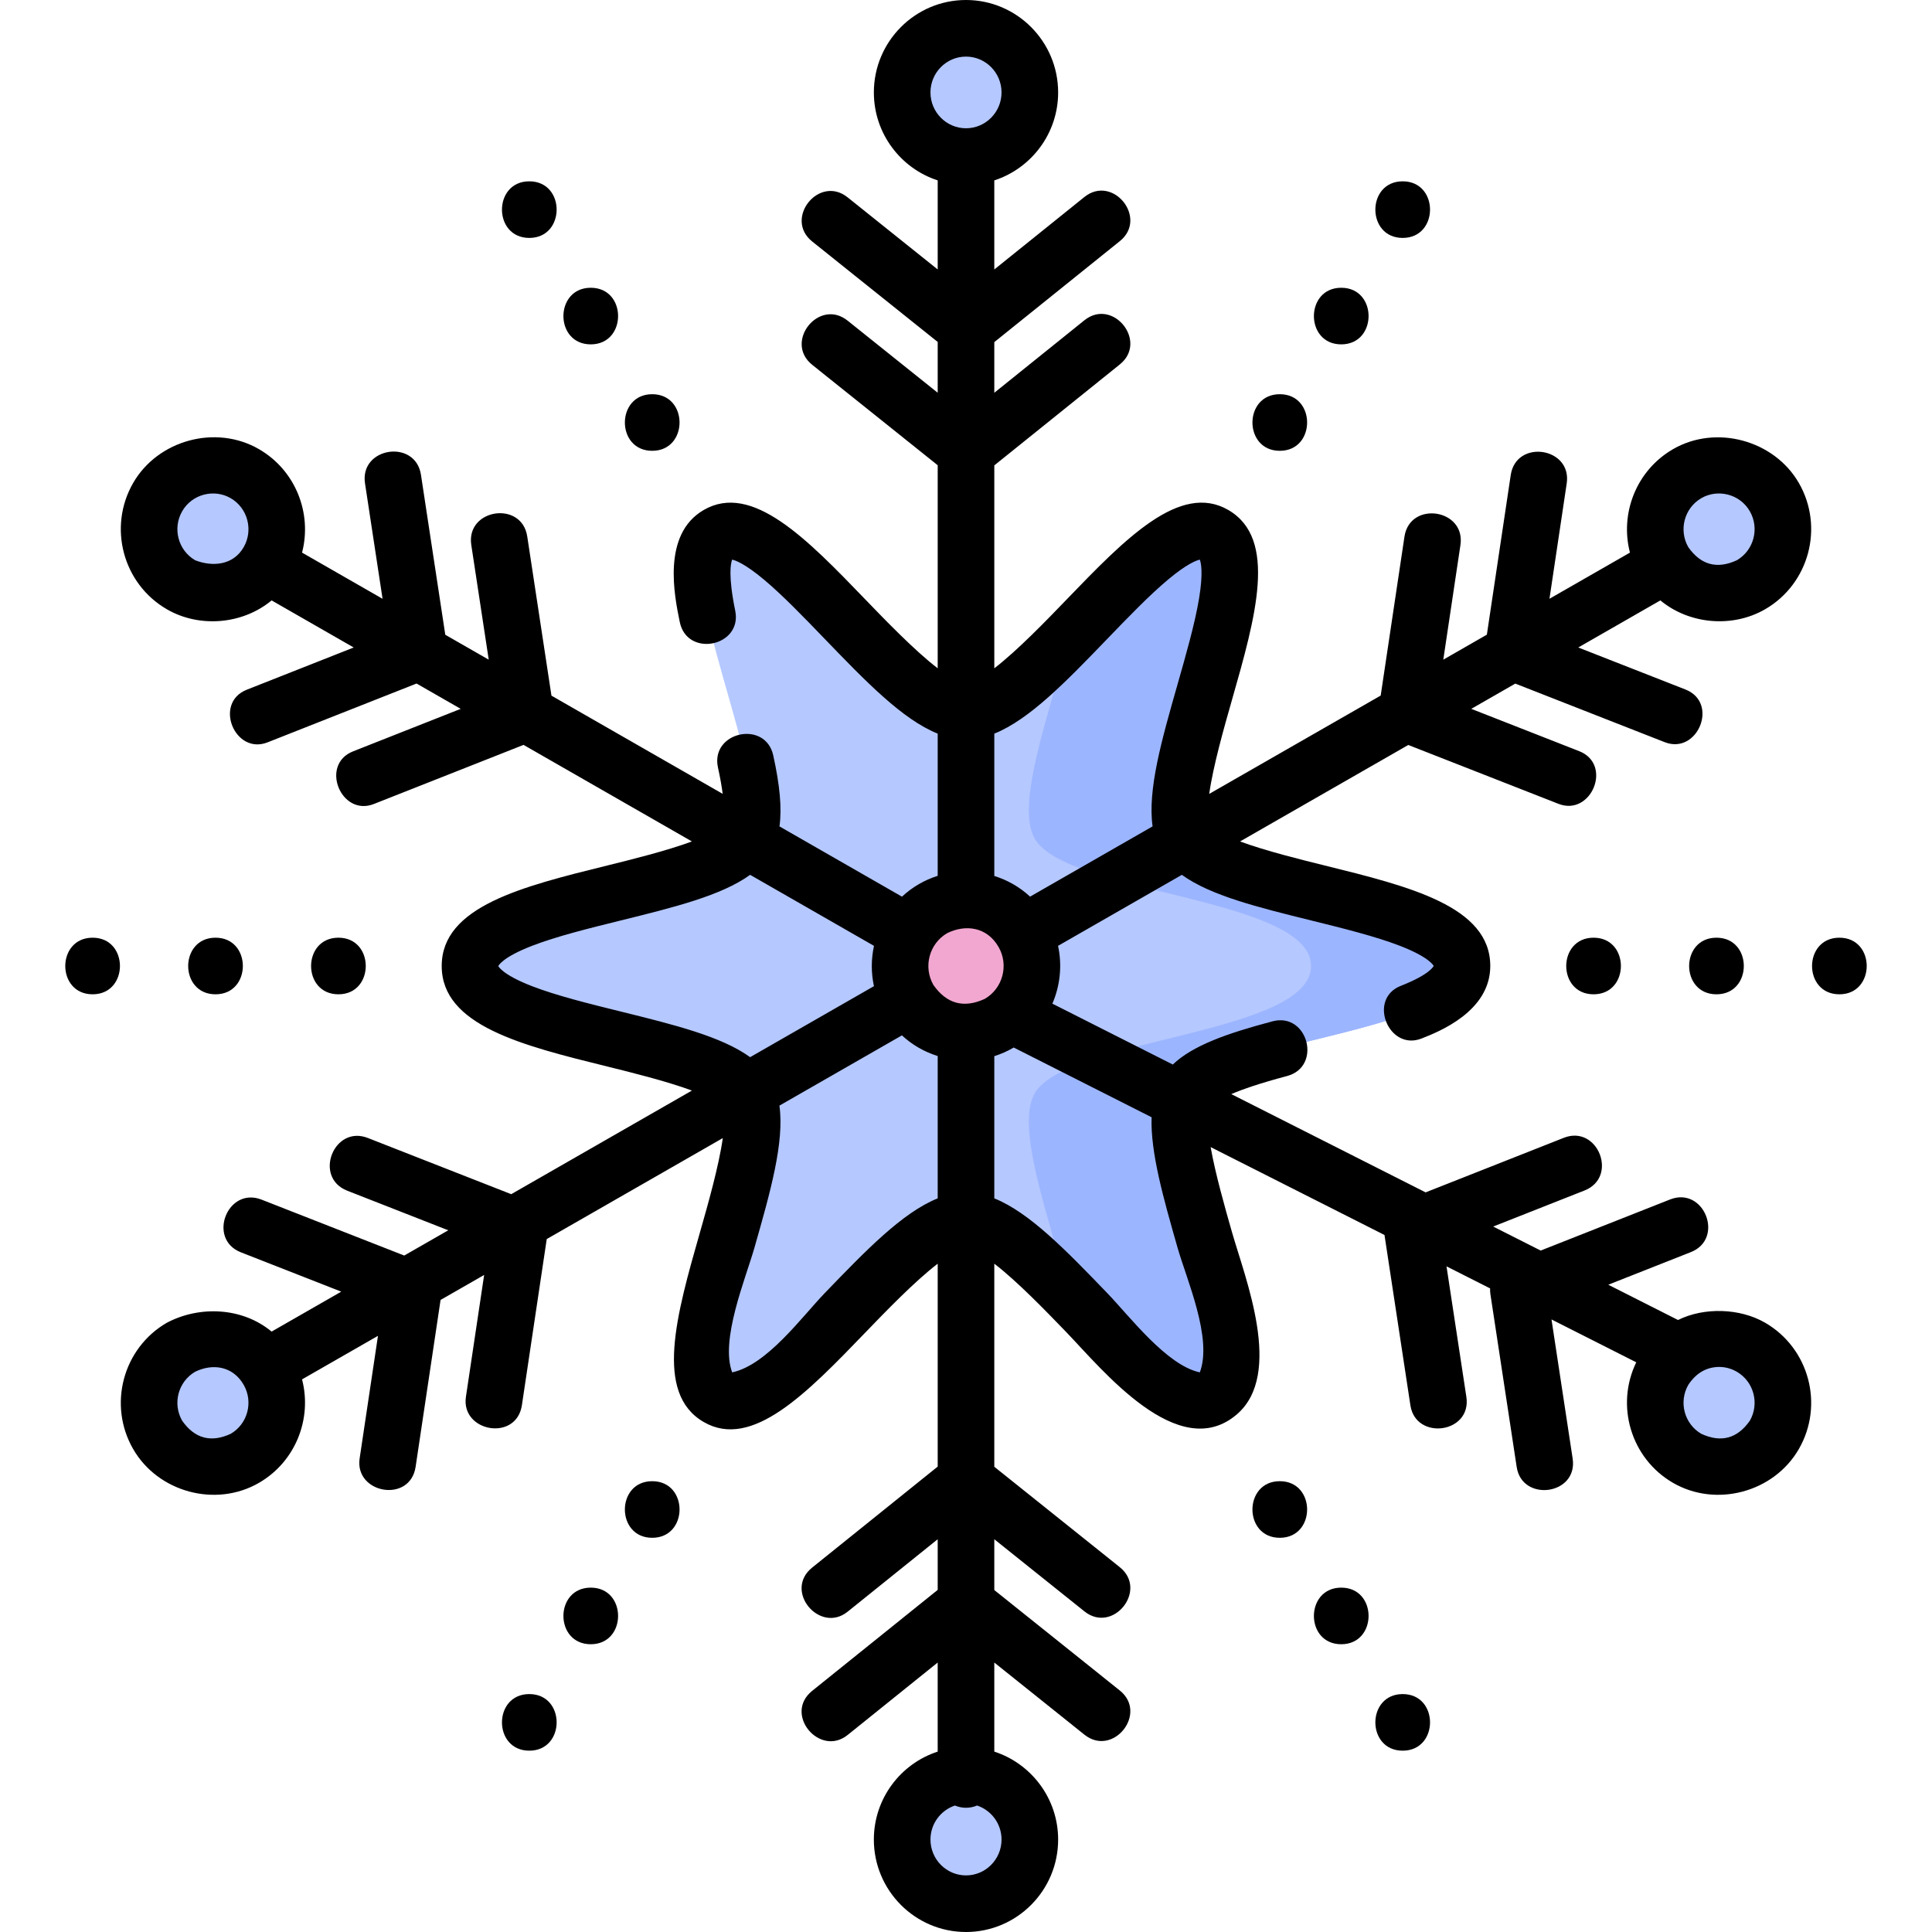 <?xml version="1.0" encoding="iso-8859-1"?>
<!-- Generator: Adobe Illustrator 25.0.0, SVG Export Plug-In . SVG Version: 6.00 Build 0)  -->
<svg version="1.1" id="Layer_1" xmlns="http://www.w3.org/2000/svg" xmlns:xlink="http://www.w3.org/1999/xlink" x="0px" y="0px"
	 viewBox="0 0 512 512" style="enable-background:new 0 0 512 512;" xml:space="preserve">
<g>
	<g>
		<path style="fill:#B5C8FF;" d="M387.443,256c0,18.176-64.768,19.055-73.221,33.732c-8.721,15.142,22.605,71.863,7.532,80.624
			c-14.61,8.492-47.66-46.854-65.753-46.854s-51.144,55.345-65.753,46.854c-15.073-8.761,16.253-65.482,7.532-80.624
			c-8.453-14.677-73.221-15.556-73.221-33.732s64.768-19.055,73.221-33.732c8.721-15.142-22.605-71.863-7.532-80.624
			c14.61-8.492,47.661,46.854,65.753,46.854c18.093,0,51.144-55.345,65.753-46.854c15.073,8.761-16.253,65.482-7.532,80.624
			C322.674,236.945,387.443,237.824,387.443,256z"/>
		<g>
			<path style="fill:#9CB5FF;" d="M387.443,256c0-18.176-64.768-19.055-73.221-33.732c-8.721-15.142,22.605-71.863,7.532-80.624
				c-8.682-5.046-23.875,12.449-38.572,27.478c-4.908,19.741-14.222,44.01-8.96,53.145c8.453,14.677,73.221,15.556,73.221,33.732
				s-64.768,19.055-73.221,33.732c-5.261,9.136,4.052,33.404,8.96,53.145c14.697,15.029,29.89,32.525,38.572,27.479
				c15.073-8.761-16.253-65.482-7.532-80.624C322.674,275.055,387.443,274.176,387.443,256z"/>
		</g>
		<g>
			<g>
				<g>
					<g>
						<ellipse style="fill:#B5C8FF;" cx="256" cy="24.496" rx="16.919" ry="16.996"/>
						<ellipse style="fill:#B5C8FF;" cx="256" cy="487.504" rx="16.919" ry="16.996"/>
					</g>
					<g>
						<ellipse style="fill:#B5C8FF;" cx="56.428" cy="371.752" rx="16.919" ry="16.996"/>
						<ellipse style="fill:#B5C8FF;" cx="455.572" cy="140.248" rx="16.919" ry="16.996"/>
					</g>
					<g>
						<ellipse style="fill:#B5C8FF;" cx="455.572" cy="371.752" rx="16.919" ry="16.996"/>
						<ellipse style="fill:#B5C8FF;" cx="56.428" cy="140.248" rx="16.919" ry="16.996"/>
					</g>
				</g>
			</g>
			<ellipse style="fill:#F2A7D0;" cx="256" cy="256" rx="17.473" ry="17.553"/>
		</g>
	</g>
	<g>
		<path d="M476.727,128.013c-6.516-11.341-21.948-15.602-33.376-8.972c-9.713,5.633-14.105,17.007-11.397,27.409l-21.331,12.233
			l4.572-30.573c1.434-9.59-13.401-11.811-14.835-2.219l-6.326,42.305l-11.547,6.622l4.542-30.371
			c1.435-9.59-13.402-11.811-14.835-2.219l-6.296,42.103l-45.443,26.06c1.033-7.398,3.991-17.767,6.035-24.93
			c6.261-21.94,12.175-42.665-0.966-50.303c-12.811-7.447-27.417,7.702-42.881,23.741c-5.315,5.513-13.017,13.499-19.142,18.208
			v-53.771l33.267-26.76c7.555-6.078-1.846-17.766-9.402-11.688L263.5,104.087V90.664l33.267-26.76
			c7.555-6.078-1.845-17.766-9.402-11.688L263.5,71.413V47.806c9.805-3.183,16.918-12.427,16.918-23.309
			C280.418,10.989,269.464,0,256,0s-24.418,10.989-24.418,24.496c0,10.883,7.113,20.126,16.918,23.309v23.603l-23.879-19.111
			c-7.571-6.06-16.944,5.652-9.373,11.711L248.5,90.621v13.461l-23.879-19.111c-7.571-6.06-16.944,5.652-9.373,11.711l33.252,26.612
			v53.815c-6.125-4.71-13.826-12.695-19.142-18.208c-15.464-16.039-30.07-31.185-42.881-23.741
			c-11.109,6.458-7.758,22.743-6.328,29.697c1.955,9.498,16.646,6.476,14.692-3.022c-1.912-9.293-1.186-12.581-0.816-13.527
			c0.896,0.188,3.388,1.081,8.406,5.273c4.941,4.129,10.628,10.027,16.128,15.731c10.876,11.281,20.584,21.345,29.94,25.11v37.679
			c-3.55,1.129-6.738,2.986-9.467,5.523l-32.463-18.617c0.665-4.775,0.113-10.815-1.65-18.826
			c-2.085-9.47-16.733-6.246-14.649,3.225c0.615,2.796,1.005,5.083,1.245,6.967l-45.375-26.021l-6.416-42.189
			c-1.457-9.588-16.288-7.331-14.829,2.255l4.623,30.402l-11.514-6.603l-6.446-42.39c-1.458-9.587-16.288-7.332-14.829,2.255
			l4.653,30.603L80.047,146.45c2.709-10.402-1.684-21.776-11.397-27.409c-11.48-6.657-26.843-2.4-33.376,8.972
			c-6.717,11.688-2.71,26.689,8.932,33.442c8.647,5.015,20.1,4.033,27.774-2.34l21.756,12.476l-28.332,11.187
			c-8.886,3.509-3.191,17.388,5.509,13.952l39.478-15.588l11.702,6.711L93.57,199.115c-8.886,3.509-3.191,17.388,5.509,13.952
			l39.668-15.663l44.622,25.59c-6.768,2.499-16.257,4.844-22.416,6.366c-22.574,5.578-43.896,10.847-43.896,26.64
			s21.322,21.062,43.896,26.64c6.16,1.522,15.648,3.867,22.416,6.366l-47.887,27.462l-37.997-14.893
			c-9.03-3.535-14.502,10.427-5.474,13.966l26.783,10.497l-11.669,6.692l-37.806-14.818c-9.029-3.536-14.502,10.427-5.474,13.966
			L90.436,342.3L71.98,352.885c-7.722-6.413-19.019-6.953-27.774-2.34c-11.643,6.752-15.649,21.754-8.933,33.442
			c6.588,11.465,21.902,15.628,33.376,8.972c9.713-5.633,14.105-17.007,11.397-27.409l20.12-11.538l-4.857,32.481
			c-1.395,9.324,13.378,11.968,14.835,2.218l6.611-44.212l11.548-6.622l-4.827,32.28c-1.395,9.324,13.377,11.968,14.835,2.219
			l6.581-44.012l46.654-26.755c-1.033,7.398-3.991,17.766-6.035,24.93c-6.261,21.941-12.175,42.665,0.966,50.303
			c12.812,7.444,27.417-7.703,42.881-23.741c5.315-5.513,13.017-13.499,19.142-18.208v53.771l-33.267,26.76
			c-7.66,6.162,2.011,17.634,9.402,11.688l23.864-19.197v13.422l-33.267,26.76c-7.66,6.162,2.011,17.634,9.402,11.688l23.864-19.197
			v23.608c-9.805,3.183-16.918,12.427-16.918,23.309C231.582,501.011,242.536,512,256,512s24.418-10.989,24.418-24.496
			c0-10.883-7.113-20.126-16.918-23.309v-23.603l23.879,19.111c7.571,6.061,16.944-5.652,9.373-11.711L263.5,421.379v-13.461
			l23.879,19.111c7.571,6.061,16.944-5.652,9.373-11.711L263.5,388.706v-53.815c6.125,4.71,13.826,12.695,19.142,18.208
			c9.438,9.79,29.687,34.985,45.141,21.721c12.425-10.664,2.205-36.022-1.294-48.283c-1.833-6.422-4.4-15.421-5.657-22.546
			l46.074,23.297l6.866,45.15c1.429,9.399,16.302,7.424,14.829-2.255l-5.259-34.585l11.555,5.843
			c-0.024,0.492-0.005,0.992,0.071,1.494l6.971,45.839c1.429,9.399,16.302,7.424,14.829-2.255l-5.604-36.853l22.462,11.358
			c-5.565,11.441-1.424,25.468,9.724,31.934c11.448,6.64,26.774,2.52,33.376-8.972c6.717-11.688,2.71-26.689-8.932-33.442
			c-6.678-3.873-16.155-4.177-23.099-0.731l-18.489-9.349l21.886-8.641c9.02-3.562,3.512-17.51-5.509-13.952l-34.287,13.538
			l-12.583-6.363l24.212-9.56c9.02-3.562,3.511-17.512-5.509-13.952l-36.612,14.456l-51.503-26.042
			c3.035-1.302,7.673-2.906,14.776-4.788c9.374-2.484,5.53-16.986-3.843-14.499c-12.192,3.231-21.188,6.439-26.431,11.452
			l-31.912-16.136c2.057-4.769,2.627-10.136,1.504-15.321l32.81-18.816c7.583,5.49,20.177,8.607,34.242,12.082
			c8.393,2.074,17.071,4.218,23.581,6.741c7.949,3.08,8.895,5.305,8.918,5.307c-0.014,0.04-0.913,2.232-8.703,5.282
			c-8.897,3.484-3.238,17.377,5.469,13.968c4.509-1.766,18.229-7.138,18.229-19.221c0-15.792-21.322-21.062-43.896-26.64
			c-6.16-1.522-15.648-3.867-22.416-6.366l44.584-25.568l39.804,15.601c8.691,3.404,14.461-10.443,5.474-13.966l-28.589-11.206
			l11.669-6.692l39.613,15.527c8.691,3.404,14.461-10.443,5.474-13.966l-28.399-11.131l21.76-12.479
			c7.668,6.367,19.137,7.348,27.773,2.339C479.437,154.703,483.443,139.701,476.727,128.013z M293.44,169.312
			c5.5-5.704,11.187-11.603,16.128-15.731c5.006-4.183,7.499-5.081,8.399-5.272c0.316,0.838,0.92,3.496-0.19,10.222
			c-1.095,6.636-3.442,14.861-5.712,22.815c-4.216,14.773-7.974,27.953-6.618,37.653l-32.467,18.619
			c-2.683-2.5-5.908-4.358-9.479-5.484v-37.712C272.856,190.657,282.564,180.593,293.44,169.312z M247.371,261.04
			c-2.765-4.811-1.125-10.981,3.656-13.754c4.79-2.347,10.504-1.719,13.603,3.674c2.765,4.811,1.125,10.981-3.656,13.754
			C255.426,267.265,250.891,266.04,247.371,261.04z M256,15c5.193,0,9.418,4.26,9.418,9.496s-4.225,9.497-9.418,9.497
			s-9.418-4.26-9.418-9.497S250.807,15,256,15z M64.578,145.009c-2.79,4.853-8.296,5.233-12.846,3.471
			c-4.516-2.619-6.065-8.448-3.453-12.993c2.631-4.577,8.489-5.998,12.846-3.47C65.641,134.636,67.189,140.464,64.578,145.009z
			 M164.551,268.078c-8.393-2.074-17.071-4.218-23.581-6.741c-7.949-3.08-8.895-5.305-8.918-5.307
			c0.014-0.04,0.931-2.272,8.918-5.366c6.51-2.522,15.188-4.667,23.581-6.741c14.066-3.476,26.659-6.593,34.243-12.082
			l32.821,18.822c-0.758,3.478-0.783,7.123-0.011,10.682l-32.81,18.816C191.211,274.67,178.617,271.553,164.551,268.078z
			 M61.125,379.983c-5.239,2.409-9.521,1.253-12.846-3.47c-2.612-4.545-1.062-10.374,3.453-12.993
			c4.572-2.226,9.953-1.561,12.846,3.471C67.189,371.536,65.641,377.364,61.125,379.983z M218.56,342.688
			c-6.04,6.265-15.292,19.046-24.527,21.003c-3.239-8.589,3.552-24.8,5.903-33.038c4.216-14.773,7.973-27.954,6.618-37.653
			l32.467-18.619c2.683,2.5,5.908,4.358,9.479,5.484v37.712C239.144,321.343,229.436,331.407,218.56,342.688z M256,497
			c-5.193,0-9.418-4.26-9.418-9.496c0-4.205,2.727-7.776,6.491-9.021c0.9,0.382,1.889,0.594,2.928,0.594s2.028-0.212,2.928-0.594
			c3.763,1.245,6.491,4.815,6.491,9.021C265.418,492.74,261.193,497,256,497z M312.064,330.654
			c2.415,8.462,9.315,23.987,5.903,33.038c-8.796-1.864-18.639-14.896-24.527-21.003c-10.876-11.281-20.584-21.345-29.94-25.11
			v-37.684c1.721-0.547,3.398-1.276,4.999-2.204c0.048-0.028,0.094-0.059,0.142-0.087l36.545,18.479
			C304.865,305.411,308.279,317.39,312.064,330.654z M455.586,362.252c1.627,0,3.234,0.429,4.682,1.269
			c4.516,2.619,6.065,8.448,3.453,12.993c-3.325,4.723-7.607,5.88-12.846,3.47c-4.516-2.619-6.065-8.448-3.453-12.992
			C449.5,363.864,452.221,362.284,455.586,362.252z M460.268,148.479c-5.239,2.409-9.521,1.252-12.846-3.471
			c-2.612-4.544-1.063-10.373,3.453-12.992c4.357-2.527,10.215-1.107,12.846,3.47C466.333,140.032,464.784,145.86,460.268,148.479z"
			/>
		<path d="M89.687,248.5c-9.652,0-9.668,15,0,15C99.339,263.5,99.355,248.5,89.687,248.5z"/>
		<path d="M57.115,248.5c-9.652,0-9.668,15,0,15C66.767,263.5,66.783,248.5,57.115,248.5z"/>
		<path d="M24.543,248.5c-9.652,0-9.668,15,0,15C34.195,263.5,34.211,248.5,24.543,248.5z"/>
		<path d="M487.457,248.5c-9.652,0-9.668,15,0,15C497.109,263.5,497.125,248.5,487.457,248.5z"/>
		<path d="M454.885,263.5c9.652,0,9.668-15,0-15C445.233,248.5,445.217,263.5,454.885,263.5z"/>
		<path d="M422.313,263.5c9.652,0,9.668-15,0-15C412.661,248.5,412.645,263.5,422.313,263.5z"/>
		<path d="M339.156,392.531c-9.652,0-9.668,15,0,15C348.808,407.531,348.824,392.531,339.156,392.531z"/>
		<path d="M355.443,420.74c-9.652,0-9.668,15,0,15C365.094,435.74,365.11,420.74,355.443,420.74z"/>
		<path d="M371.729,448.948c-9.652,0-9.668,15,0,15C381.38,463.948,381.396,448.948,371.729,448.948z"/>
		<path d="M140.271,63.052c9.652,0,9.668-15,0-15C130.62,48.052,130.604,63.052,140.271,63.052z"/>
		<path d="M156.557,91.26c9.652,0,9.668-15,0-15C146.906,76.26,146.89,91.26,156.557,91.26z"/>
		<path d="M172.844,119.469c9.652,0,9.668-15,0-15C163.192,104.469,163.176,119.469,172.844,119.469z"/>
		<path d="M339.156,119.469c9.652,0,9.668-15,0-15C329.505,104.469,329.489,119.469,339.156,119.469z"/>
		<path d="M355.443,91.26c9.652,0,9.668-15,0-15C345.791,76.26,345.775,91.26,355.443,91.26z"/>
		<path d="M371.729,63.052c9.652,0,9.668-15,0-15C362.077,48.052,362.061,63.052,371.729,63.052z"/>
		<path d="M140.271,448.948c-9.652,0-9.668,15,0,15C149.923,463.948,149.939,448.948,140.271,448.948z"/>
		<path d="M156.557,420.74c-9.652,0-9.668,15,0,15C166.209,435.74,166.225,420.74,156.557,420.74z"/>
		<path d="M172.844,392.531c-9.652,0-9.668,15,0,15C182.495,407.531,182.511,392.531,172.844,392.531z"/>
	</g>
</g>
<g>
</g>
<g>
</g>
<g>
</g>
<g>
</g>
<g>
</g>
<g>
</g>
<g>
</g>
<g>
</g>
<g>
</g>
<g>
</g>
<g>
</g>
<g>
</g>
<g>
</g>
<g>
</g>
<g>
</g>
</svg>
